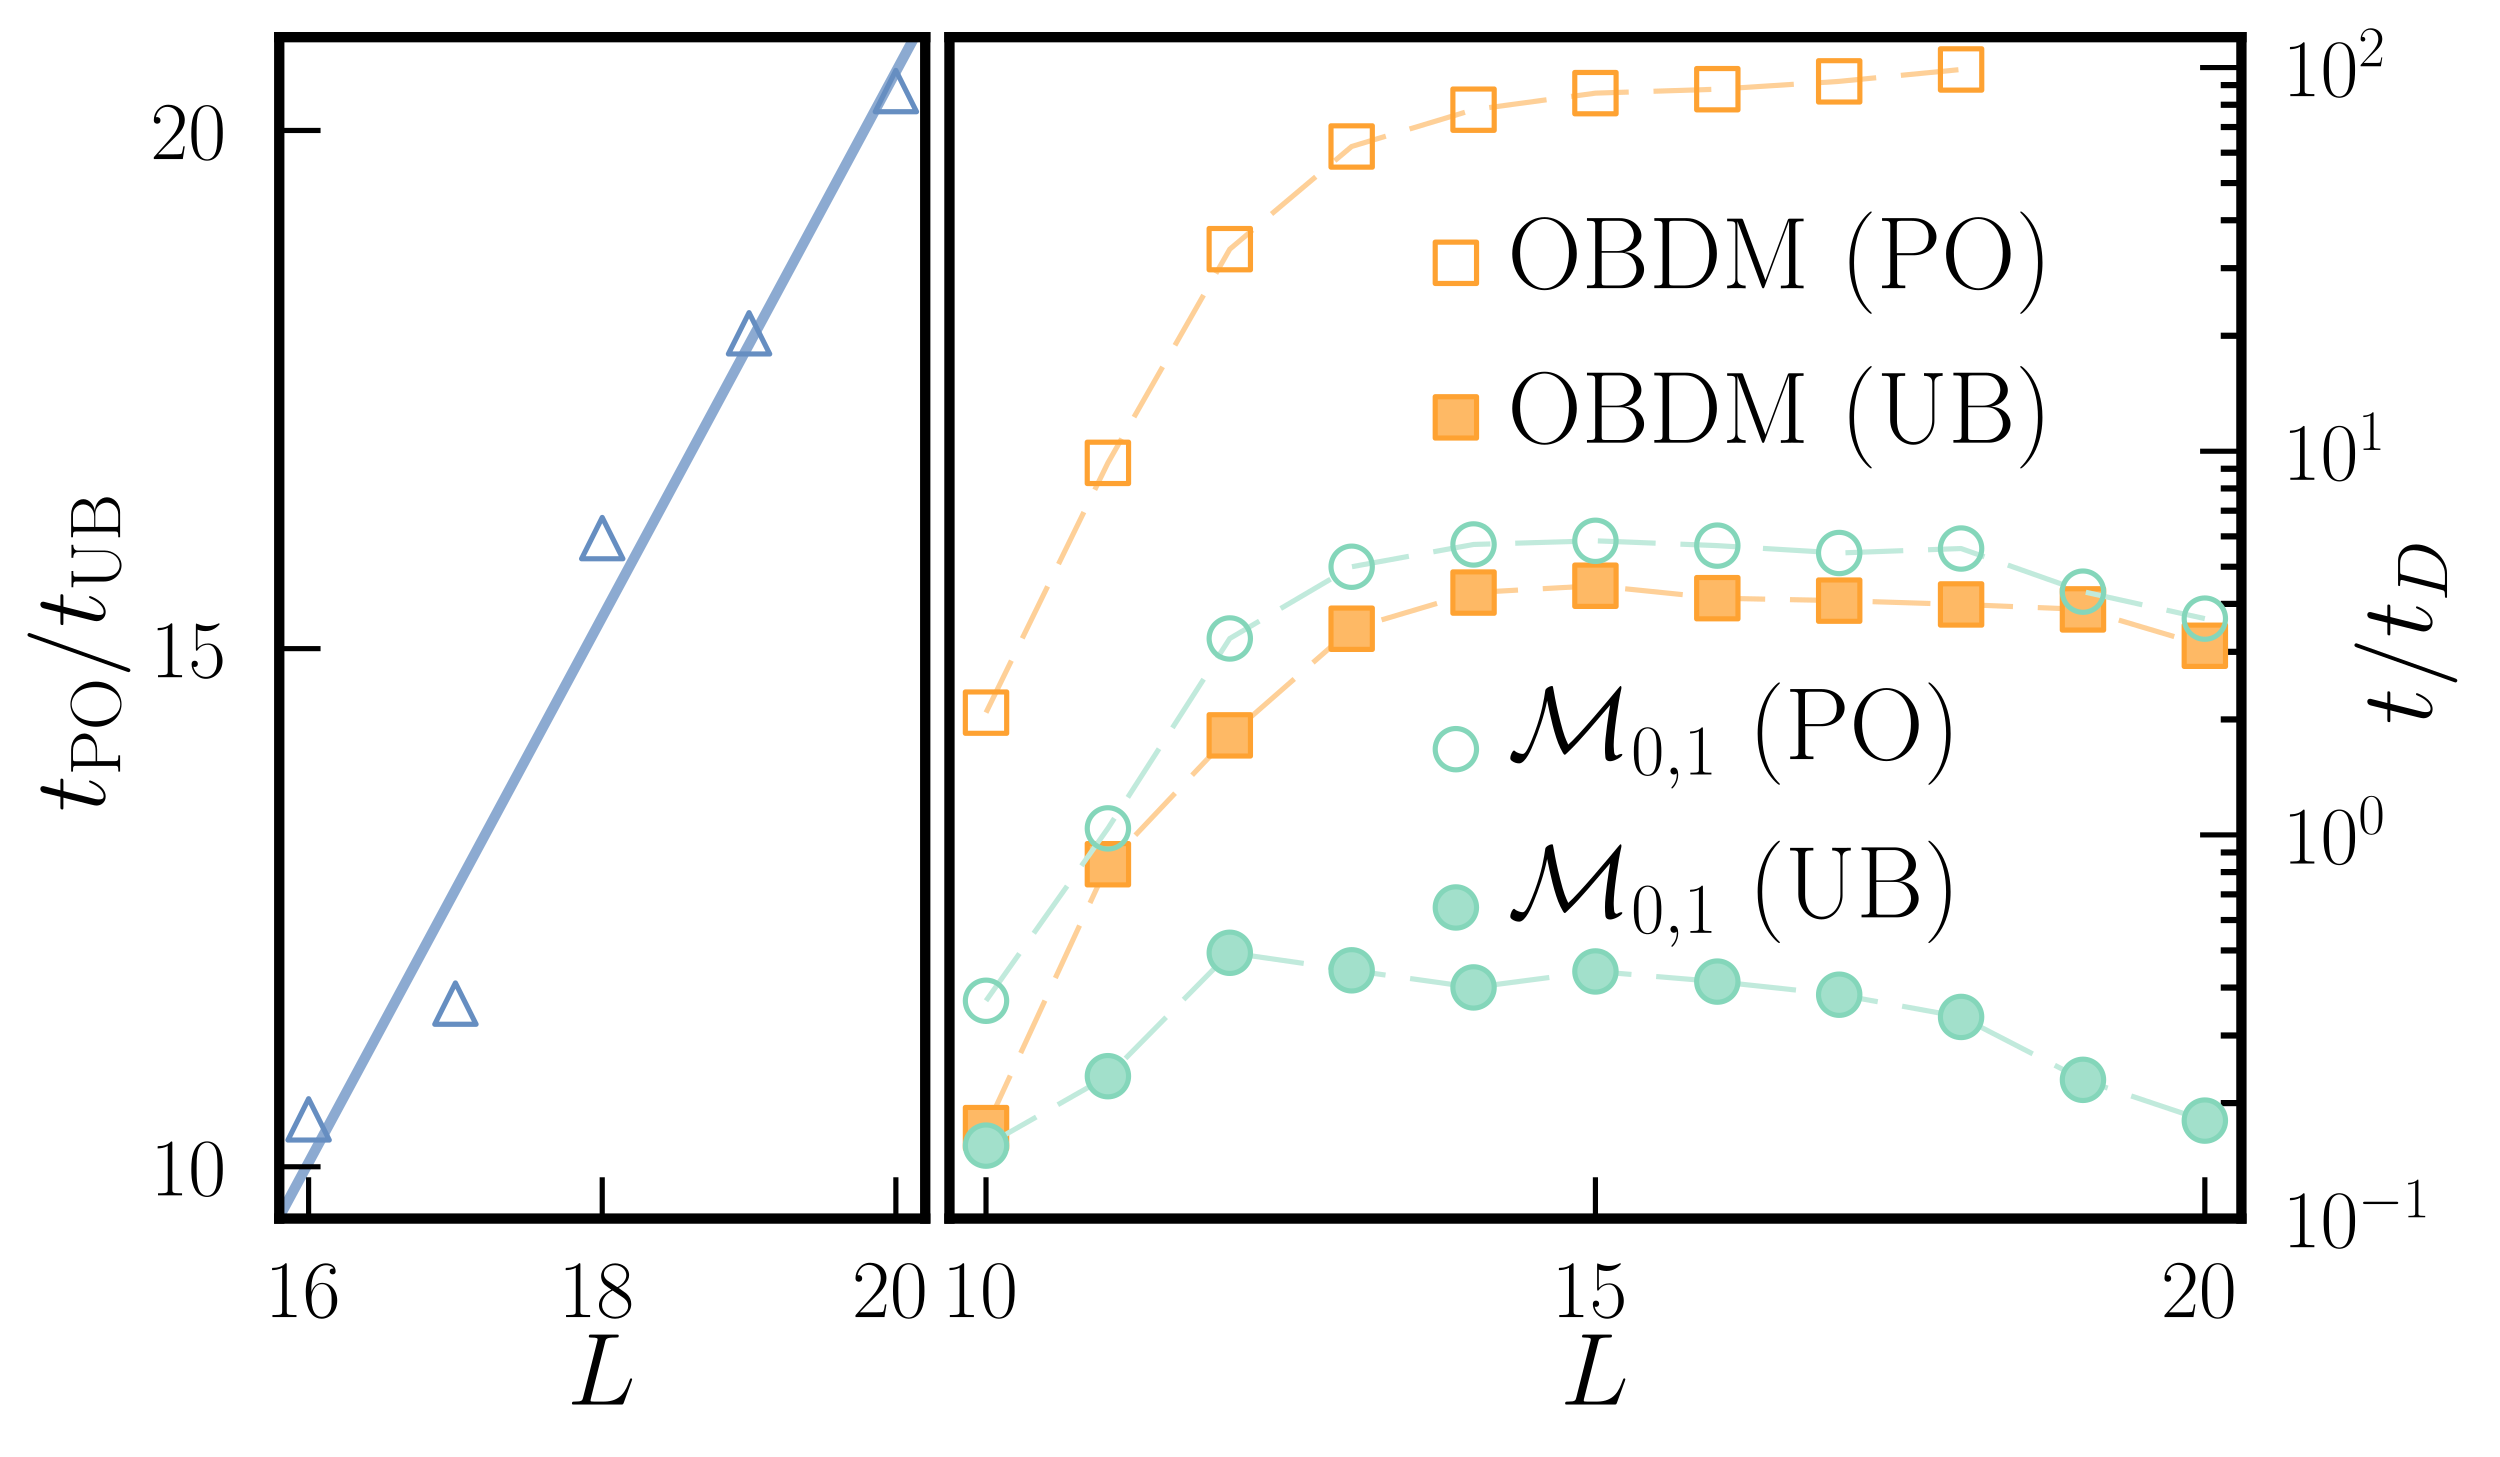 <?xml version="1.0" encoding="utf-8" standalone="no"?>
<!DOCTYPE svg PUBLIC "-//W3C//DTD SVG 1.1//EN"
  "http://www.w3.org/Graphics/SVG/1.1/DTD/svg11.dtd">
<!-- Created with matplotlib (http://matplotlib.org/) -->
<svg height="141pt" version="1.1" viewBox="0 0 242 141" width="242pt" xmlns="http://www.w3.org/2000/svg" xmlns:xlink="http://www.w3.org/1999/xlink">
 <defs>
  <style type="text/css">
*{stroke-linecap:butt;stroke-linejoin:round;}
  </style>
 </defs>
 <g id="figure_1">
  <g id="patch_1">
   <path d="M 0 141.499 
L 242.446 141.499 
L 242.446 0 
L 0 0 
z
" style="fill:#ffffff;"/>
  </g>
  <g id="axes_1">
   <g id="patch_2">
    <path d="M 91.907 117.959 
L 216.969 117.959 
L 216.969 3.6 
L 91.907 3.6 
z
" style="fill:#ffffff;"/>
   </g>
   <g id="matplotlib.axis_1">
    <g id="xtick_1">
     <g id="line2d_1">
      <defs>
       <path d="M 0 0 
L 0 -4 
" id="m17dd9fc8bf" style="stroke:#000000;stroke-width:0.5;"/>
      </defs>
      <g>
       <use style="stroke:#000000;stroke-width:0.5;" x="95.446" xlink:href="#m17dd9fc8bf" y="117.959"/>
      </g>
     </g>
     <g id="text_1">
      <!-- $10$ -->
      <defs>
       <path d="M 26.594 63.406 
C 26.594 65.5 26.5 65.5 25.094 65.5 
C 21.203 61.188 15.297 59.797 9.703 59.797 
C 9.406 59.797 8.906 59.797 8.797 59.5 
C 8.703 59.297 8.703 59.094 8.703 57 
C 11.797 57 17 57.594 21 59.984 
L 21 7.203 
C 21 3.688 20.797 2.5 12.203 2.5 
L 9.203 2.5 
L 9.203 0 
C 14 0 19 0 23.797 0 
C 28.594 0 33.594 0 38.406 0 
L 38.406 2.5 
L 35.406 2.5 
C 26.797 2.5 26.594 3.594 26.594 7.156 
z
" id="CMR17-49"/>
       <path d="M 42 31.641 
C 42 37.75 41.906 48.125 37.703 56.109 
C 34 63.109 28.094 65.594 22.906 65.594 
C 18.094 65.594 12 63.406 8.203 56.203 
C 4.203 48.719 3.797 39.438 3.797 31.641 
C 3.797 25.953 3.906 17.281 7 9.672 
C 11.297 -0.609 19 -2 22.906 -2 
C 27.5 -2 34.5 -0.109 38.594 9.375 
C 41.594 16.281 42 24.359 42 31.641 
M 22.906 -0.406 
C 16.5 -0.406 12.703 5.078 11.297 12.688 
C 10.203 18.562 10.203 27.156 10.203 32.75 
C 10.203 40.438 10.203 46.828 11.5 52.922 
C 13.406 61.391 19 64 22.906 64 
C 27 64 32.297 61.297 34.203 53.125 
C 35.5 47.438 35.594 40.734 35.594 32.75 
C 35.594 26.25 35.594 18.266 34.406 12.375 
C 32.297 1.484 26.406 -0.406 22.906 -0.406 
" id="CMR17-48"/>
      </defs>
      <g transform="translate(91.212 127.494)scale(0.08 -0.08)">
       <use transform="scale(0.996)" xlink:href="#CMR17-49"/>
       <use transform="translate(45.69 0)scale(0.996)" xlink:href="#CMR17-48"/>
      </g>
     </g>
    </g>
    <g id="xtick_2">
     <g id="line2d_2">
      <g>
       <use style="stroke:#000000;stroke-width:0.5;" x="154.438" xlink:href="#m17dd9fc8bf" y="117.959"/>
      </g>
     </g>
     <g id="text_2">
      <!-- $15$ -->
      <defs>
       <path d="M 11.406 57.688 
C 12.406 57.281 16.5 56 20.703 56 
C 30 56 35.094 61.109 38 64.062 
C 38 64.953 38 65.5 37.406 65.5 
C 37.297 65.5 37.094 65.5 36.297 65.047 
C 32.797 63.406 28.703 62.078 23.703 62.078 
C 20.703 62.078 16.203 62.484 11.297 64.672 
C 10.203 65.172 10 65.172 9.906 65.172 
C 9.406 65.172 9.297 65.062 9.297 63.078 
L 9.297 34.422 
C 9.297 32.641 9.297 32.141 10.297 32.141 
C 10.797 32.141 11 32.344 11.5 33.031 
C 14.703 37.516 19.094 39.406 24.094 39.406 
C 27.594 39.406 35.094 37.219 35.094 20.141 
C 35.094 16.953 35.094 11.172 32.094 6.578 
C 29.594 2.484 25.703 0.391 21.406 0.391 
C 14.797 0.391 8.094 5 6.297 12.719 
C 6.703 12.609 7.5 12.422 7.906 12.422 
C 9.203 12.422 11.703 13.125 11.703 16.219 
C 11.703 18.906 9.797 20 7.906 20 
C 5.594 20 4.094 18.594 4.094 15.797 
C 4.094 7.094 11 -2 21.594 -2 
C 31.906 -2 41.703 6.875 41.703 19.75 
C 41.703 31.719 33.906 41 24.203 41 
C 19.094 41 14.797 39.109 11.406 35.531 
z
" id="CMR17-53"/>
      </defs>
      <g transform="translate(150.204 127.494)scale(0.08 -0.08)">
       <use transform="scale(0.996)" xlink:href="#CMR17-49"/>
       <use transform="translate(45.69 0)scale(0.996)" xlink:href="#CMR17-53"/>
      </g>
     </g>
    </g>
    <g id="xtick_3">
     <g id="line2d_3">
      <g>
       <use style="stroke:#000000;stroke-width:0.5;" x="213.429" xlink:href="#m17dd9fc8bf" y="117.959"/>
      </g>
     </g>
     <g id="text_3">
      <!-- $20$ -->
      <defs>
       <path d="M 41.703 15.453 
L 39.906 15.453 
C 38.906 8.375 38.094 7.172 37.703 6.562 
C 37.203 5.766 30 5.766 28.594 5.766 
L 9.406 5.766 
C 13 9.672 20 16.75 28.5 24.953 
C 34.594 30.734 41.703 37.531 41.703 47.422 
C 41.703 59.219 32.297 66 21.797 66 
C 10.797 66 4.094 56.312 4.094 47.344 
C 4.094 43.438 7 42.938 8.203 42.938 
C 9.203 42.938 12.203 43.547 12.203 47.031 
C 12.203 50.109 9.594 51 8.203 51 
C 7.594 51 7 50.906 6.594 50.703 
C 8.5 59.219 14.297 63.406 20.406 63.406 
C 29.094 63.406 34.797 56.516 34.797 47.422 
C 34.797 38.734 29.703 31.25 24 24.75 
L 4.094 2.281 
L 4.094 0 
L 39.297 0 
z
" id="CMR17-50"/>
      </defs>
      <g transform="translate(209.195 127.494)scale(0.08 -0.08)">
       <use transform="scale(0.996)" xlink:href="#CMR17-50"/>
       <use transform="translate(45.69 0)scale(0.996)" xlink:href="#CMR17-48"/>
      </g>
     </g>
    </g>
    <g id="text_4">
     <!-- $L$ -->
     <defs>
      <path d="M 36.703 60.328 
C 37.594 64.109 37.906 65.109 46.703 65.109 
C 49.406 65.109 50.094 65.109 50.094 67 
C 50.094 68 49 68 48.594 68 
C 46.594 68 44.297 68 42.297 68 
L 28.906 68 
C 27 68 24.797 68 22.906 68 
C 22.094 68 21 68 21 66.109 
C 21 65.109 21.906 65.109 23.406 65.109 
C 29.5 65.109 29.5 64.312 29.5 63.219 
C 29.5 63.031 29.5 62.422 29.094 60.922 
L 15.594 7.375 
C 14.703 3.891 14.5 2.891 7.5 2.891 
C 5.594 2.891 4.594 2.891 4.594 1.094 
C 4.594 0 5.203 0 7.203 0 
L 52 0 
C 54.203 0 54.297 0.094 55 1.891 
L 62.703 23.094 
C 62.906 23.594 63.094 24.188 63.094 24.484 
C 63.094 25.078 62.594 25.484 62.094 25.484 
C 62 25.484 61.5 25.484 61.297 25.078 
C 61.094 24.984 61.094 24.781 60.297 22.891 
C 57.094 14.141 52.594 2.891 35.703 2.891 
L 26.094 2.891 
C 24.703 2.891 24.5 2.891 23.906 3 
C 22.797 3.094 22.703 3.297 22.703 4.094 
C 22.703 4.797 22.906 5.391 23.094 6.266 
z
" id="CMMI12-76"/>
     </defs>
     <g transform="translate(151.048 135.962)scale(0.1 -0.1)">
      <use transform="scale(0.996)" xlink:href="#CMMI12-76"/>
     </g>
    </g>
   </g>
   <g id="matplotlib.axis_2">
    <g id="ytick_1">
     <g id="line2d_4">
      <defs>
       <path d="M 0 0 
L -4 0 
" id="m429f19f505" style="stroke:#000000;stroke-width:0.5;"/>
      </defs>
      <g>
       <use style="stroke:#000000;stroke-width:0.5;" x="216.969" xlink:href="#m429f19f505" y="117.959"/>
      </g>
     </g>
     <g id="text_5">
      <!-- $10^{-1}$ -->
      <defs>
       <path d="M 65.906 23 
C 67.594 23 69.406 23 69.406 25 
C 69.406 27 67.594 27 65.906 27 
L 11.797 27 
C 10.094 27 8.297 27 8.297 25 
C 8.297 23 10.094 23 11.797 23 
z
" id="CMSY10-0"/>
      </defs>
      <g transform="translate(220.969 120.726)scale(0.08 -0.08)">
       <use transform="scale(0.996)" xlink:href="#CMR17-49"/>
       <use transform="translate(45.69 0)scale(0.996)" xlink:href="#CMR17-48"/>
       <use transform="translate(91.381 36.154)scale(0.697)" xlink:href="#CMSY10-0"/>
       <use transform="translate(145.622 36.154)scale(0.697)" xlink:href="#CMR17-49"/>
      </g>
     </g>
    </g>
    <g id="ytick_2">
     <g id="line2d_5">
      <g>
       <use style="stroke:#000000;stroke-width:0.5;" x="216.969" xlink:href="#m429f19f505" y="80.819"/>
      </g>
     </g>
     <g id="text_6">
      <!-- $10^{0}$ -->
      <g transform="translate(220.969 83.587)scale(0.08 -0.08)">
       <use transform="scale(0.996)" xlink:href="#CMR17-49"/>
       <use transform="translate(45.69 0)scale(0.996)" xlink:href="#CMR17-48"/>
       <use transform="translate(91.381 36.154)scale(0.697)" xlink:href="#CMR17-48"/>
      </g>
     </g>
    </g>
    <g id="ytick_3">
     <g id="line2d_6">
      <g>
       <use style="stroke:#000000;stroke-width:0.5;" x="216.969" xlink:href="#m429f19f505" y="43.68"/>
      </g>
     </g>
     <g id="text_7">
      <!-- $10^{1}$ -->
      <g transform="translate(220.969 46.447)scale(0.08 -0.08)">
       <use transform="scale(0.996)" xlink:href="#CMR17-49"/>
       <use transform="translate(45.69 0)scale(0.996)" xlink:href="#CMR17-48"/>
       <use transform="translate(91.381 36.154)scale(0.697)" xlink:href="#CMR17-49"/>
      </g>
     </g>
    </g>
    <g id="ytick_4">
     <g id="line2d_7">
      <g>
       <use style="stroke:#000000;stroke-width:0.5;" x="216.969" xlink:href="#m429f19f505" y="6.541"/>
      </g>
     </g>
     <g id="text_8">
      <!-- $10^{2}$ -->
      <g transform="translate(220.969 9.308)scale(0.08 -0.08)">
       <use transform="scale(0.996)" xlink:href="#CMR17-49"/>
       <use transform="translate(45.69 0)scale(0.996)" xlink:href="#CMR17-48"/>
       <use transform="translate(91.381 36.154)scale(0.697)" xlink:href="#CMR17-50"/>
      </g>
     </g>
    </g>
    <g id="ytick_5">
     <g id="line2d_8">
      <defs>
       <path d="M 0 0 
L -2 0 
" id="m376ff199b1" style="stroke:#000000;stroke-width:0.6;"/>
      </defs>
      <g>
       <use style="stroke:#000000;stroke-width:0.6;" x="216.969" xlink:href="#m376ff199b1" y="106.779"/>
      </g>
     </g>
    </g>
    <g id="ytick_6">
     <g id="line2d_9">
      <g>
       <use style="stroke:#000000;stroke-width:0.6;" x="216.969" xlink:href="#m376ff199b1" y="100.239"/>
      </g>
     </g>
    </g>
    <g id="ytick_7">
     <g id="line2d_10">
      <g>
       <use style="stroke:#000000;stroke-width:0.6;" x="216.969" xlink:href="#m376ff199b1" y="95.599"/>
      </g>
     </g>
    </g>
    <g id="ytick_8">
     <g id="line2d_11">
      <g>
       <use style="stroke:#000000;stroke-width:0.6;" x="216.969" xlink:href="#m376ff199b1" y="91.999"/>
      </g>
     </g>
    </g>
    <g id="ytick_9">
     <g id="line2d_12">
      <g>
       <use style="stroke:#000000;stroke-width:0.6;" x="216.969" xlink:href="#m376ff199b1" y="89.059"/>
      </g>
     </g>
    </g>
    <g id="ytick_10">
     <g id="line2d_13">
      <g>
       <use style="stroke:#000000;stroke-width:0.6;" x="216.969" xlink:href="#m376ff199b1" y="86.572"/>
      </g>
     </g>
    </g>
    <g id="ytick_11">
     <g id="line2d_14">
      <g>
       <use style="stroke:#000000;stroke-width:0.6;" x="216.969" xlink:href="#m376ff199b1" y="84.419"/>
      </g>
     </g>
    </g>
    <g id="ytick_12">
     <g id="line2d_15">
      <g>
       <use style="stroke:#000000;stroke-width:0.6;" x="216.969" xlink:href="#m376ff199b1" y="82.519"/>
      </g>
     </g>
    </g>
    <g id="ytick_13">
     <g id="line2d_16">
      <g>
       <use style="stroke:#000000;stroke-width:0.6;" x="216.969" xlink:href="#m376ff199b1" y="69.639"/>
      </g>
     </g>
    </g>
    <g id="ytick_14">
     <g id="line2d_17">
      <g>
       <use style="stroke:#000000;stroke-width:0.6;" x="216.969" xlink:href="#m376ff199b1" y="63.099"/>
      </g>
     </g>
    </g>
    <g id="ytick_15">
     <g id="line2d_18">
      <g>
       <use style="stroke:#000000;stroke-width:0.6;" x="216.969" xlink:href="#m376ff199b1" y="58.459"/>
      </g>
     </g>
    </g>
    <g id="ytick_16">
     <g id="line2d_19">
      <g>
       <use style="stroke:#000000;stroke-width:0.6;" x="216.969" xlink:href="#m376ff199b1" y="54.86"/>
      </g>
     </g>
    </g>
    <g id="ytick_17">
     <g id="line2d_20">
      <g>
       <use style="stroke:#000000;stroke-width:0.6;" x="216.969" xlink:href="#m376ff199b1" y="51.919"/>
      </g>
     </g>
    </g>
    <g id="ytick_18">
     <g id="line2d_21">
      <g>
       <use style="stroke:#000000;stroke-width:0.6;" x="216.969" xlink:href="#m376ff199b1" y="49.433"/>
      </g>
     </g>
    </g>
    <g id="ytick_19">
     <g id="line2d_22">
      <g>
       <use style="stroke:#000000;stroke-width:0.6;" x="216.969" xlink:href="#m376ff199b1" y="47.279"/>
      </g>
     </g>
    </g>
    <g id="ytick_20">
     <g id="line2d_23">
      <g>
       <use style="stroke:#000000;stroke-width:0.6;" x="216.969" xlink:href="#m376ff199b1" y="45.379"/>
      </g>
     </g>
    </g>
    <g id="ytick_21">
     <g id="line2d_24">
      <g>
       <use style="stroke:#000000;stroke-width:0.6;" x="216.969" xlink:href="#m376ff199b1" y="32.5"/>
      </g>
     </g>
    </g>
    <g id="ytick_22">
     <g id="line2d_25">
      <g>
       <use style="stroke:#000000;stroke-width:0.6;" x="216.969" xlink:href="#m376ff199b1" y="25.96"/>
      </g>
     </g>
    </g>
    <g id="ytick_23">
     <g id="line2d_26">
      <g>
       <use style="stroke:#000000;stroke-width:0.6;" x="216.969" xlink:href="#m376ff199b1" y="21.32"/>
      </g>
     </g>
    </g>
    <g id="ytick_24">
     <g id="line2d_27">
      <g>
       <use style="stroke:#000000;stroke-width:0.6;" x="216.969" xlink:href="#m376ff199b1" y="17.721"/>
      </g>
     </g>
    </g>
    <g id="ytick_25">
     <g id="line2d_28">
      <g>
       <use style="stroke:#000000;stroke-width:0.6;" x="216.969" xlink:href="#m376ff199b1" y="14.78"/>
      </g>
     </g>
    </g>
    <g id="ytick_26">
     <g id="line2d_29">
      <g>
       <use style="stroke:#000000;stroke-width:0.6;" x="216.969" xlink:href="#m376ff199b1" y="12.294"/>
      </g>
     </g>
    </g>
    <g id="ytick_27">
     <g id="line2d_30">
      <g>
       <use style="stroke:#000000;stroke-width:0.6;" x="216.969" xlink:href="#m376ff199b1" y="10.14"/>
      </g>
     </g>
    </g>
    <g id="ytick_28">
     <g id="line2d_31">
      <g>
       <use style="stroke:#000000;stroke-width:0.6;" x="216.969" xlink:href="#m376ff199b1" y="8.24"/>
      </g>
     </g>
    </g>
    <g id="text_9">
     <!-- $t/t_D$ -->
     <defs>
      <path d="M 20.094 40.094 
L 29.297 40.094 
C 31.203 40.094 32.203 40.094 32.203 41.891 
C 32.203 43 31.594 43 29.594 43 
L 20.797 43 
L 24.5 57.688 
C 24.906 59.078 24.906 59.281 24.906 60 
C 24.906 61.609 23.594 62.5 22.297 62.5 
C 21.5 62.5 19.203 62.203 18.406 58.984 
L 14.5 43 
L 5.094 43 
C 3.094 43 2.203 43 2.203 41.094 
C 2.203 40.094 2.906 40.094 4.797 40.094 
L 13.703 40.094 
L 7.094 13.766 
C 6.297 10.281 6 9.281 6 7.984 
C 6 3.297 9.297 -1 14.906 -1 
C 25 -1 30.406 13.562 30.406 14.25 
C 30.406 14.859 30 15.156 29.406 15.156 
C 29.203 15.156 28.797 15.156 28.594 14.75 
C 28.5 14.656 28.406 14.547 27.703 12.953 
C 25.594 7.984 21 1 15.203 1 
C 12.203 1 12 3.5 12 5.688 
C 12 5.781 12 7.688 12.297 8.875 
z
" id="CMMI12-116"/>
      <path d="M 42.906 71.297 
C 42.906 71.406 43.5 72.906 43.5 73.094 
C 43.5 74.297 42.5 75 41.703 75 
C 41.203 75 40.297 75 39.5 72.797 
L 6 -21.297 
C 6 -21.406 5.406 -22.891 5.406 -23.094 
C 5.406 -24.297 6.406 -25 7.203 -25 
C 7.797 -25 8.703 -24.891 9.406 -22.797 
z
" id="CMMI12-61"/>
      <path d="M 15.703 7.375 
C 14.797 3.891 14.594 2.891 7.594 2.891 
C 5.703 2.891 4.703 2.891 4.703 1.094 
C 4.703 0 5.297 0 7.297 0 
L 39 0 
C 59.203 0 78.906 20.812 78.906 43.016 
C 78.906 57.359 70.297 68 56 68 
L 23.906 68 
C 22 68 21.094 68 21.094 66.109 
C 21.094 65.109 22 65.109 23.5 65.109 
C 29.594 65.109 29.594 64.312 29.594 63.219 
C 29.594 63.031 29.594 62.422 29.203 60.922 
z
M 36.797 61.422 
C 37.703 65.109 38.094 65.109 42 65.109 
L 53 65.109 
C 62.406 65.109 71 60.031 71 46.297 
C 71 41.312 69 24 59.297 13.047 
C 56.5 9.766 48.906 2.891 37.406 2.891 
L 26 2.891 
C 24.594 2.891 24.406 2.891 23.797 3 
C 22.703 3.094 22.594 3.297 22.594 4.094 
C 22.594 4.797 22.797 5.391 23 6.281 
z
" id="CMMI12-68"/>
     </defs>
     <g transform="translate(236.872 70.125)rotate(-90)scale(0.1 -0.1)">
      <use transform="translate(0 14.944)scale(0.996)" xlink:href="#CMMI12-116"/>
      <use transform="translate(35.226 14.944)scale(0.996)" xlink:href="#CMMI12-61"/>
      <use transform="translate(84.001 14.944)scale(0.996)" xlink:href="#CMMI12-116"/>
      <use transform="translate(119.228 0)scale(0.697)" xlink:href="#CMMI12-68"/>
     </g>
    </g>
   </g>
   <g id="line2d_32">
    <path clip-path="url(#p24b2a6076f)" d="M 95.446 68.983 
L 107.245 44.805 
L 119.043 24.118 
L 130.841 14.179 
L 142.639 10.617 
L 154.438 9.016 
L 166.236 8.634 
L 178.034 7.876 
L 189.833 6.725 
" style="fill:none;stroke:#fed098;stroke-dasharray:5.6,2.4;stroke-dashoffset:0;stroke-width:0.5;"/>
    <defs>
     <path d="M -2 2 
L 2 2 
L 2 -2 
L -2 -2 
z
" id="m3d1db3a3d8" style="stroke:#fea232;stroke-linejoin:miter;stroke-width:0.5;"/>
    </defs>
    <g clip-path="url(#p24b2a6076f)">
     <use style="fill:none;stroke:#fea232;stroke-linejoin:miter;stroke-width:0.5;" x="95.446" xlink:href="#m3d1db3a3d8" y="68.983"/>
     <use style="fill:none;stroke:#fea232;stroke-linejoin:miter;stroke-width:0.5;" x="107.245" xlink:href="#m3d1db3a3d8" y="44.805"/>
     <use style="fill:none;stroke:#fea232;stroke-linejoin:miter;stroke-width:0.5;" x="119.043" xlink:href="#m3d1db3a3d8" y="24.118"/>
     <use style="fill:none;stroke:#fea232;stroke-linejoin:miter;stroke-width:0.5;" x="130.841" xlink:href="#m3d1db3a3d8" y="14.179"/>
     <use style="fill:none;stroke:#fea232;stroke-linejoin:miter;stroke-width:0.5;" x="142.639" xlink:href="#m3d1db3a3d8" y="10.617"/>
     <use style="fill:none;stroke:#fea232;stroke-linejoin:miter;stroke-width:0.5;" x="154.438" xlink:href="#m3d1db3a3d8" y="9.016"/>
     <use style="fill:none;stroke:#fea232;stroke-linejoin:miter;stroke-width:0.5;" x="166.236" xlink:href="#m3d1db3a3d8" y="8.634"/>
     <use style="fill:none;stroke:#fea232;stroke-linejoin:miter;stroke-width:0.5;" x="178.034" xlink:href="#m3d1db3a3d8" y="7.876"/>
     <use style="fill:none;stroke:#fea232;stroke-linejoin:miter;stroke-width:0.5;" x="189.833" xlink:href="#m3d1db3a3d8" y="6.725"/>
    </g>
   </g>
   <g id="line2d_33">
    <path clip-path="url(#p24b2a6076f)" d="M 95.446 109.201 
L 107.245 83.657 
L 119.043 71.183 
L 130.841 60.862 
L 142.639 57.361 
L 154.438 56.699 
L 166.236 57.904 
L 178.034 58.141 
L 189.833 58.511 
L 201.631 58.99 
L 213.429 62.508 
" style="fill:none;stroke:#fed098;stroke-dasharray:5.6,2.4;stroke-dashoffset:0;stroke-width:0.5;"/>
    <defs>
     <path d="M -2 2 
L 2 2 
L 2 -2 
L -2 -2 
z
" id="mfc5de147cc" style="stroke:#fea232;stroke-linejoin:miter;stroke-width:0.5;"/>
    </defs>
    <g clip-path="url(#p24b2a6076f)">
     <use style="fill:#feb965;stroke:#fea232;stroke-linejoin:miter;stroke-width:0.5;" x="95.446" xlink:href="#mfc5de147cc" y="109.201"/>
     <use style="fill:#feb965;stroke:#fea232;stroke-linejoin:miter;stroke-width:0.5;" x="107.245" xlink:href="#mfc5de147cc" y="83.657"/>
     <use style="fill:#feb965;stroke:#fea232;stroke-linejoin:miter;stroke-width:0.5;" x="119.043" xlink:href="#mfc5de147cc" y="71.183"/>
     <use style="fill:#feb965;stroke:#fea232;stroke-linejoin:miter;stroke-width:0.5;" x="130.841" xlink:href="#mfc5de147cc" y="60.862"/>
     <use style="fill:#feb965;stroke:#fea232;stroke-linejoin:miter;stroke-width:0.5;" x="142.639" xlink:href="#mfc5de147cc" y="57.361"/>
     <use style="fill:#feb965;stroke:#fea232;stroke-linejoin:miter;stroke-width:0.5;" x="154.438" xlink:href="#mfc5de147cc" y="56.699"/>
     <use style="fill:#feb965;stroke:#fea232;stroke-linejoin:miter;stroke-width:0.5;" x="166.236" xlink:href="#mfc5de147cc" y="57.904"/>
     <use style="fill:#feb965;stroke:#fea232;stroke-linejoin:miter;stroke-width:0.5;" x="178.034" xlink:href="#mfc5de147cc" y="58.141"/>
     <use style="fill:#feb965;stroke:#fea232;stroke-linejoin:miter;stroke-width:0.5;" x="189.833" xlink:href="#mfc5de147cc" y="58.511"/>
     <use style="fill:#feb965;stroke:#fea232;stroke-linejoin:miter;stroke-width:0.5;" x="201.631" xlink:href="#mfc5de147cc" y="58.99"/>
     <use style="fill:#feb965;stroke:#fea232;stroke-linejoin:miter;stroke-width:0.5;" x="213.429" xlink:href="#mfc5de147cc" y="62.508"/>
    </g>
   </g>
   <g id="line2d_34">
    <path clip-path="url(#p24b2a6076f)" d="M 95.446 96.875 
L 107.245 80.188 
L 119.043 61.804 
L 130.841 54.861 
L 142.639 52.704 
L 154.438 52.35 
L 166.236 52.817 
L 178.034 53.53 
L 189.833 53.098 
L 201.631 57.272 
L 213.429 59.884 
" style="fill:none;stroke:#c1eadc;stroke-dasharray:5.6,2.4;stroke-dashoffset:0;stroke-width:0.5;"/>
    <defs>
     <path d="M 0 2 
C 0.53 2 1.039 1.789 1.414 1.414 
C 1.789 1.039 2 0.53 2 0 
C 2 -0.53 1.789 -1.039 1.414 -1.414 
C 1.039 -1.789 0.53 -2 0 -2 
C -0.53 -2 -1.039 -1.789 -1.414 -1.414 
C -1.789 -1.039 -2 -0.53 -2 0 
C -2 0.53 -1.789 1.039 -1.414 1.414 
C -1.039 1.789 -0.53 2 0 2 
z
" id="m69464d68fa" style="stroke:#84d6ba;stroke-width:0.5;"/>
    </defs>
    <g clip-path="url(#p24b2a6076f)">
     <use style="fill:none;stroke:#84d6ba;stroke-width:0.5;" x="95.446" xlink:href="#m69464d68fa" y="96.875"/>
     <use style="fill:none;stroke:#84d6ba;stroke-width:0.5;" x="107.245" xlink:href="#m69464d68fa" y="80.188"/>
     <use style="fill:none;stroke:#84d6ba;stroke-width:0.5;" x="119.043" xlink:href="#m69464d68fa" y="61.804"/>
     <use style="fill:none;stroke:#84d6ba;stroke-width:0.5;" x="130.841" xlink:href="#m69464d68fa" y="54.861"/>
     <use style="fill:none;stroke:#84d6ba;stroke-width:0.5;" x="142.639" xlink:href="#m69464d68fa" y="52.704"/>
     <use style="fill:none;stroke:#84d6ba;stroke-width:0.5;" x="154.438" xlink:href="#m69464d68fa" y="52.35"/>
     <use style="fill:none;stroke:#84d6ba;stroke-width:0.5;" x="166.236" xlink:href="#m69464d68fa" y="52.817"/>
     <use style="fill:none;stroke:#84d6ba;stroke-width:0.5;" x="178.034" xlink:href="#m69464d68fa" y="53.53"/>
     <use style="fill:none;stroke:#84d6ba;stroke-width:0.5;" x="189.833" xlink:href="#m69464d68fa" y="53.098"/>
     <use style="fill:none;stroke:#84d6ba;stroke-width:0.5;" x="201.631" xlink:href="#m69464d68fa" y="57.272"/>
     <use style="fill:none;stroke:#84d6ba;stroke-width:0.5;" x="213.429" xlink:href="#m69464d68fa" y="59.884"/>
    </g>
   </g>
   <g id="line2d_35">
    <path clip-path="url(#p24b2a6076f)" d="M 95.446 110.897 
L 107.245 104.175 
L 119.043 92.23 
L 130.841 93.926 
L 142.639 95.583 
L 154.438 94.037 
L 166.236 95.019 
L 178.034 96.288 
L 189.833 98.44 
L 201.631 104.528 
L 213.429 108.474 
" style="fill:none;stroke:#c1eadc;stroke-dasharray:5.6,2.4;stroke-dashoffset:0;stroke-width:0.5;"/>
    <defs>
     <path d="M 0 2 
C 0.53 2 1.039 1.789 1.414 1.414 
C 1.789 1.039 2 0.53 2 0 
C 2 -0.53 1.789 -1.039 1.414 -1.414 
C 1.039 -1.789 0.53 -2 0 -2 
C -0.53 -2 -1.039 -1.789 -1.414 -1.414 
C -1.789 -1.039 -2 -0.53 -2 0 
C -2 0.53 -1.789 1.039 -1.414 1.414 
C -1.039 1.789 -0.53 2 0 2 
z
" id="m3797eebc9d" style="stroke:#84d6ba;stroke-width:0.5;"/>
    </defs>
    <g clip-path="url(#p24b2a6076f)">
     <use style="fill:#a2e0cb;stroke:#84d6ba;stroke-width:0.5;" x="95.446" xlink:href="#m3797eebc9d" y="110.897"/>
     <use style="fill:#a2e0cb;stroke:#84d6ba;stroke-width:0.5;" x="107.245" xlink:href="#m3797eebc9d" y="104.175"/>
     <use style="fill:#a2e0cb;stroke:#84d6ba;stroke-width:0.5;" x="119.043" xlink:href="#m3797eebc9d" y="92.23"/>
     <use style="fill:#a2e0cb;stroke:#84d6ba;stroke-width:0.5;" x="130.841" xlink:href="#m3797eebc9d" y="93.926"/>
     <use style="fill:#a2e0cb;stroke:#84d6ba;stroke-width:0.5;" x="142.639" xlink:href="#m3797eebc9d" y="95.583"/>
     <use style="fill:#a2e0cb;stroke:#84d6ba;stroke-width:0.5;" x="154.438" xlink:href="#m3797eebc9d" y="94.037"/>
     <use style="fill:#a2e0cb;stroke:#84d6ba;stroke-width:0.5;" x="166.236" xlink:href="#m3797eebc9d" y="95.019"/>
     <use style="fill:#a2e0cb;stroke:#84d6ba;stroke-width:0.5;" x="178.034" xlink:href="#m3797eebc9d" y="96.288"/>
     <use style="fill:#a2e0cb;stroke:#84d6ba;stroke-width:0.5;" x="189.833" xlink:href="#m3797eebc9d" y="98.44"/>
     <use style="fill:#a2e0cb;stroke:#84d6ba;stroke-width:0.5;" x="201.631" xlink:href="#m3797eebc9d" y="104.528"/>
     <use style="fill:#a2e0cb;stroke:#84d6ba;stroke-width:0.5;" x="213.429" xlink:href="#m3797eebc9d" y="108.474"/>
    </g>
   </g>
   <g id="patch_3">
    <path d="M 91.907 117.959 
L 91.907 3.6 
" style="fill:none;stroke:#000000;stroke-linecap:square;stroke-linejoin:miter;"/>
   </g>
   <g id="patch_4">
    <path d="M 216.969 117.959 
L 216.969 3.6 
" style="fill:none;stroke:#000000;stroke-linecap:square;stroke-linejoin:miter;"/>
   </g>
   <g id="patch_5">
    <path d="M 91.907 117.959 
L 216.969 117.959 
" style="fill:none;stroke:#000000;stroke-linecap:square;stroke-linejoin:miter;"/>
   </g>
   <g id="patch_6">
    <path d="M 91.907 3.6 
L 216.969 3.6 
" style="fill:none;stroke:#000000;stroke-linecap:square;stroke-linejoin:miter;"/>
   </g>
   <g id="legend_1">
    <g id="line2d_36">
     <path d="M 140.929 72.521 
L 140.929 72.521 
" style="fill:none;stroke:#c1eadc;stroke-dasharray:5.6,2.4;stroke-dashoffset:0;stroke-width:0.5;"/>
    </g>
    <g id="line2d_37">
     <g>
      <use style="fill:none;stroke:#84d6ba;stroke-width:0.5;" x="140.929" xlink:href="#m69464d68fa" y="72.521"/>
     </g>
    </g>
    <g id="text_10">
     <!-- $\mathcal{M}_{0,1}$ (PO) -->
     <defs>
      <path d="M 38.5 56.703 
C 41.203 43.703 45.594 22.297 51.297 10.703 
C 53.5 6.391 54.594 4.203 55.594 4.203 
C 56 4.203 56.203 4.203 58 6 
C 65.594 13.266 70.797 19.047 77.797 27.031 
L 99.703 52.453 
C 98.297 43.969 94.703 21.531 94.703 9.859 
C 94.703 7.172 94.797 4.578 95.094 1.875 
C 95.203 0.797 95.594 -2.109 99.797 -2.109 
C 104 -2.109 111.594 2.297 111.594 4.297 
C 111.594 4.891 111 5 110.703 5 
C 109.406 5 107.406 4.109 106.297 3.406 
C 103.906 3.719 103.703 5.312 103.5 7.594 
C 103.203 10.781 103.203 13.781 103.203 14.188 
C 103.203 25.234 107.594 55.438 110.5 67.812 
C 110.594 68.516 110.703 68.688 110.703 69.5 
C 110.703 69.891 110.594 71 109.906 71 
C 109.5 71 109.406 70.891 107.5 68.688 
C 98.094 57.344 68.906 22.438 59 14.062 
C 56.5 19.328 54.703 23.125 51.203 37.062 
C 48.297 48.312 46.594 56.562 44.906 66.219 
C 44.594 67.609 44.094 70.297 44.094 70.5 
C 43.797 71 43.297 71 43 71 
C 41.203 71 37 68.812 36.703 66.719 
C 35.5 58.359 33.5 45.203 26.5 26.203 
C 18.5 5 16.297 5 14.406 5 
C 13.094 5 9.406 5.797 7.203 7.781 
C 6.703 8.281 6.5 8.281 6.297 8.281 
C 4.906 8.281 2.703 3.75 2.703 0.938 
C 2.703 0.031 2.703 -1.188 5.906 -2.875 
C 8.406 -4.203 10.797 -4.203 11.297 -4.203 
C 17.5 -4.203 23.406 10.094 25.406 15.203 
C 30.094 26.5 35.703 42.297 38.5 56.703 
" id="CMSY10-77"/>
      <path d="M 19.5 -0.484 
C 19.5 5.359 17.594 9.672 13.5 9.672 
C 10.297 9.672 8.703 7.078 8.703 4.891 
C 8.703 2.688 10.203 0 13.594 0 
C 14.906 0 16 0.406 16.906 1.297 
C 17.094 1.5 17.203 1.5 17.297 1.5 
C 17.5 1.5 17.5 0.078 17.5 -0.422 
C 17.5 -3.75 16.906 -10.297 11.094 -16.875 
C 10 -18.078 10 -18.281 10 -18.484 
C 10 -19 10.5 -19.5 11 -19.5 
C 11.797 -19.5 19.5 -12.047 19.5 -0.484 
" id="CMMI12-59"/>
      <path d="M 30.594 -24.391 
C 30.594 -24.297 30.594 -24.094 30.297 -23.797 
C 25.703 -19.125 13.406 -6.359 13.406 24.688 
C 13.406 55.766 25.5 68.422 30.406 73.391 
C 30.406 73.5 30.594 73.703 30.594 74 
C 30.594 74.297 30.297 74.5 29.906 74.5 
C 28.797 74.5 20.297 67.125 15.406 56.156 
C 10.406 45.109 9 34.359 9 24.812 
C 9 17.625 9.703 5.484 15.703 -7.359 
C 20.5 -17.734 28.703 -25 29.906 -25 
C 30.406 -25 30.594 -24.797 30.594 -24.391 
" id="CMR17-40"/>
      <path d="M 19.797 31.906 
L 35.797 31.906 
C 48.703 31.906 58.094 40.281 58.094 49.75 
C 58.094 59.234 48.906 68 35.797 68 
L 5.203 68 
L 5.203 65.406 
C 12.094 65.406 13.203 65.406 13.203 60.938 
L 13.203 6.969 
C 13.203 2.5 12.094 2.5 5.203 2.5 
L 5.203 0 
C 8.094 0 13.406 0 16.5 0 
C 19.594 0 24.906 0 27.797 0 
L 27.797 2.5 
C 20.906 2.5 19.797 2.5 19.797 6.969 
z
M 19.594 34 
L 19.594 61.531 
C 19.594 64.922 19.797 65.406 23.797 65.406 
L 33.906 65.406 
C 46.797 65.406 50.5 58.031 50.5 49.75 
C 50.5 40.688 46.094 34 33.906 34 
z
" id="CMR17-80"/>
      <path d="M 67.297 33.359 
C 67.297 53.703 52.594 69 36 69 
C 19 69 4.594 53.5 4.594 33.359 
C 4.594 13.203 19.203 -2 35.906 -2 
C 53 -2 67.297 13.5 67.297 33.359 
M 36 -0.203 
C 24.594 -0.203 12.203 11.109 12.203 34.641 
C 12.203 58.062 25.797 67.203 35.906 67.203 
C 46.5 67.203 59.703 57.781 59.703 34.641 
C 59.703 10.719 47 -0.203 36 -0.203 
" id="CMR17-79"/>
      <path d="M 26.297 24.688 
C 26.297 31.875 25.594 44.016 19.594 56.859 
C 14.797 67.234 6.594 74.5 5.406 74.5 
C 5.094 74.5 4.703 74.391 4.703 73.891 
C 4.703 73.703 4.797 73.594 4.906 73.391 
C 9.703 68.406 21.906 55.75 21.906 24.75 
C 21.906 -6.359 9.797 -19.016 4.906 -24.016 
C 4.797 -24.203 4.703 -24.312 4.703 -24.5 
C 4.703 -25 5.094 -25 5.406 -25 
C 6.5 -25 15 -17.625 19.906 -6.656 
C 24.906 4.391 26.297 15.141 26.297 24.688 
" id="CMR17-41"/>
     </defs>
     <g transform="translate(145.929 74.971)scale(0.1 -0.1)">
      <use transform="translate(0 14.944)scale(0.996)" xlink:href="#CMSY10-77"/>
      <use transform="translate(119.641 0)scale(0.697)" xlink:href="#CMR17-48"/>
      <use transform="translate(151.625 0)scale(0.697)" xlink:href="#CMMI12-59"/>
      <use transform="translate(170.592 0)scale(0.697)" xlink:href="#CMR17-49"/>
      <use transform="translate(233.15 14.944)scale(0.996)" xlink:href="#CMR17-40"/>
      <use transform="translate(268.431 14.944)scale(0.996)" xlink:href="#CMR17-80"/>
      <use transform="translate(331.017 14.944)scale(0.996)" xlink:href="#CMR17-79"/>
      <use transform="translate(402.732 14.944)scale(0.996)" xlink:href="#CMR17-41"/>
     </g>
    </g>
    <g id="line2d_38">
     <path d="M 140.929 87.843 
L 140.929 87.843 
" style="fill:none;stroke:#c1eadc;stroke-dasharray:5.6,2.4;stroke-dashoffset:0;stroke-width:0.5;"/>
    </g>
    <g id="line2d_39">
     <g>
      <use style="fill:#a2e0cb;stroke:#84d6ba;stroke-width:0.5;" x="140.929" xlink:href="#m3797eebc9d" y="87.843"/>
     </g>
    </g>
    <g id="text_11">
     <!-- $\mathcal{M}_{0,1}$ (UB) -->
     <defs>
      <path d="M 54 22.391 
C 54 9.047 45.297 0.594 35.797 0.594 
C 30.703 0.594 26.094 3.281 23.297 7.453 
C 20.094 12.234 19.703 18.406 19.703 21.891 
L 19.703 60.531 
C 19.703 65 20.797 65 27.703 65 
L 27.703 67.5 
C 24.797 67.5 19.5 67.5 16.406 67.5 
C 13.297 67.5 8 67.5 5.094 67.5 
L 5.094 65 
C 12 65 13.094 65 13.094 60.531 
L 13.094 22.391 
C 13.094 8.062 24 -2 35.594 -2 
C 48.594 -2 56.094 11.234 56.094 21 
L 56.094 58.844 
C 56.094 64.406 61.203 65 64.094 65 
L 64.094 67.594 
C 61.797 67.5 57.594 67.5 55.094 67.5 
C 52.594 67.5 48.297 67.5 46 67.594 
L 46 65 
C 54 65 54 60.328 54 57.844 
z
" id="CMR17-85"/>
      <path d="M 5.203 68 
L 5.203 65.406 
C 12.094 65.406 13.203 65.406 13.203 60.938 
L 13.203 7.062 
C 13.203 2.594 12.094 2.594 5.203 2.594 
L 5.203 0 
L 39.594 0 
C 52.406 0 60.703 9.109 60.703 18.188 
C 60.703 27.203 52.5 34.891 41.797 34.891 
C 51.406 36.812 58.094 43.297 58.094 51 
C 58.094 59.406 49.906 68 37 68 
z
M 19.5 36 
L 19.5 61.516 
C 19.5 64.922 19.703 65.406 23.703 65.406 
L 36.5 65.406 
C 46.406 65.406 50.797 57.406 50.797 51.203 
C 50.797 43.609 44.703 36 33.906 36 
z
M 23.703 2.594 
C 19.703 2.594 19.5 3.078 19.5 6.453 
L 19.5 34.406 
L 38 34.406 
C 48.297 34.406 53.297 25.391 53.297 18.156 
C 53.297 10.922 47.594 2.594 36.703 2.594 
z
" id="CMR17-66"/>
     </defs>
     <g transform="translate(145.929 90.293)scale(0.1 -0.1)">
      <use transform="translate(0 14.944)scale(0.996)" xlink:href="#CMSY10-77"/>
      <use transform="translate(119.641 0)scale(0.697)" xlink:href="#CMR17-48"/>
      <use transform="translate(151.625 0)scale(0.697)" xlink:href="#CMMI12-59"/>
      <use transform="translate(170.592 0)scale(0.697)" xlink:href="#CMR17-49"/>
      <use transform="translate(233.15 14.944)scale(0.996)" xlink:href="#CMR17-40"/>
      <use transform="translate(268.431 14.944)scale(0.996)" xlink:href="#CMR17-85"/>
      <use transform="translate(337.503 14.944)scale(0.996)" xlink:href="#CMR17-66"/>
      <use transform="translate(402.692 14.944)scale(0.996)" xlink:href="#CMR17-41"/>
     </g>
    </g>
   </g>
   <g id="legend_2">
    <g id="line2d_40">
     <path d="M 140.929 25.44 
L 140.929 25.44 
" style="fill:none;stroke:#fed098;stroke-dasharray:5.6,2.4;stroke-dashoffset:0;stroke-width:0.5;"/>
    </g>
    <g id="line2d_41">
     <g>
      <use style="fill:none;stroke:#fea232;stroke-linejoin:miter;stroke-width:0.5;" x="140.929" xlink:href="#m3d1db3a3d8" y="25.44"/>
     </g>
    </g>
    <g id="text_12">
     <!-- OBDM (PO) -->
     <defs>
      <path d="M 5.203 68 
L 5.203 65.406 
C 12.094 65.406 13.203 65.406 13.203 60.938 
L 13.203 7.062 
C 13.203 2.594 12.094 2.594 5.203 2.594 
L 5.203 0 
L 37 0 
C 53.094 0 66 14.734 66 33.453 
C 66 52.281 53.297 68 37 68 
z
M 23.797 2.594 
C 19.797 2.594 19.594 3.078 19.594 6.469 
L 19.594 61.531 
C 19.594 64.922 19.797 65.406 23.797 65.406 
L 35 65.406 
C 43.297 65.406 58.594 60.531 58.594 33.453 
C 58.594 19.406 54.5 13.734 52.594 11.047 
C 50.203 7.969 44.5 2.594 35 2.594 
z
" id="CMR17-68"/>
      <path d="M 20.906 66 
C 20.297 67.5 20.203 67.5 18.094 67.5 
L 5.297 67.5 
L 5.297 65 
C 12.203 65 13.297 65 13.297 60.547 
L 13.297 9.531 
C 13.297 7.047 13.297 2.391 5.297 2.391 
L 5.297 -0.203 
C 7.594 0 11.797 0 14.297 0 
C 16.797 0 21 0 23.297 -0.203 
L 23.297 2.391 
C 15.297 2.391 15.297 7.047 15.297 9.531 
L 15.297 64.609 
L 15.406 64.609 
L 38.906 1.391 
C 39.297 0.391 39.5 -0.203 40.297 -0.203 
C 41.094 -0.203 41.297 0.391 41.703 1.391 
L 65.406 65.094 
L 65.5 65.094 
L 65.5 6.844 
C 65.5 2.391 64.406 2.391 57.5 2.391 
L 57.5 -0.203 
C 60.203 0 65.594 0 68.5 0 
C 71.406 0 76.906 0 79.594 -0.203 
L 79.594 2.391 
C 72.703 2.391 71.594 2.391 71.594 6.844 
L 71.594 60.547 
C 71.594 65 72.703 65 79.594 65 
L 79.594 67.5 
L 66.906 67.5 
C 64.797 67.5 64.703 67.406 64.094 65.906 
L 42.5 7.844 
z
" id="CMR17-77"/>
     </defs>
     <g transform="translate(145.929 27.89)scale(0.1 -0.1)">
      <use transform="scale(0.996)" xlink:href="#CMR17-79"/>
      <use transform="translate(71.715 0)scale(0.996)" xlink:href="#CMR17-66"/>
      <use transform="translate(136.904 0)scale(0.996)" xlink:href="#CMR17-68"/>
      <use transform="translate(207.297 0)scale(0.996)" xlink:href="#CMR17-77"/>
      <use transform="translate(322.06 0)scale(0.996)" xlink:href="#CMR17-40"/>
      <use transform="translate(357.341 0)scale(0.996)" xlink:href="#CMR17-80"/>
      <use transform="translate(419.927 0)scale(0.996)" xlink:href="#CMR17-79"/>
      <use transform="translate(491.642 0)scale(0.996)" xlink:href="#CMR17-41"/>
     </g>
    </g>
    <g id="line2d_42">
     <path d="M 140.929 40.403 
L 140.929 40.403 
" style="fill:none;stroke:#fed098;stroke-dasharray:5.6,2.4;stroke-dashoffset:0;stroke-width:0.5;"/>
    </g>
    <g id="line2d_43">
     <g>
      <use style="fill:#feb965;stroke:#fea232;stroke-linejoin:miter;stroke-width:0.5;" x="140.929" xlink:href="#mfc5de147cc" y="40.403"/>
     </g>
    </g>
    <g id="text_13">
     <!-- OBDM (UB) -->
     <g transform="translate(145.929 42.853)scale(0.1 -0.1)">
      <use transform="scale(0.996)" xlink:href="#CMR17-79"/>
      <use transform="translate(71.715 0)scale(0.996)" xlink:href="#CMR17-66"/>
      <use transform="translate(136.904 0)scale(0.996)" xlink:href="#CMR17-68"/>
      <use transform="translate(207.297 0)scale(0.996)" xlink:href="#CMR17-77"/>
      <use transform="translate(322.06 0)scale(0.996)" xlink:href="#CMR17-40"/>
      <use transform="translate(357.341 0)scale(0.996)" xlink:href="#CMR17-85"/>
      <use transform="translate(426.413 0)scale(0.996)" xlink:href="#CMR17-66"/>
      <use transform="translate(491.602 0)scale(0.996)" xlink:href="#CMR17-41"/>
     </g>
    </g>
   </g>
  </g>
  <g id="axes_2">
   <g id="patch_7">
    <path d="M 27.031 117.959 
L 89.562 117.959 
L 89.562 3.6 
L 27.031 3.6 
z
" style="fill:#ffffff;"/>
   </g>
   <g id="line2d_44">
    <path clip-path="url(#pdb74a7b3b9)" d="M 22.768 125.727 
L 29.873 112.529 
L 44.085 86.132 
L 58.296 59.735 
L 72.508 33.338 
L 86.72 6.942 
L 90.995 -1 
" style="fill:none;stroke:#8caad1;stroke-linecap:square;"/>
   </g>
   <g id="matplotlib.axis_3">
    <g id="xtick_4">
     <g id="line2d_45">
      <g>
       <use style="stroke:#000000;stroke-width:0.5;" x="29.873" xlink:href="#m17dd9fc8bf" y="117.959"/>
      </g>
     </g>
     <g id="text_14">
      <!-- $16$ -->
      <defs>
       <path d="M 10.594 34 
C 10.594 57.656 21.797 63 28.297 63 
C 30.406 63 35.5 62.641 37.5 59 
C 35.906 59 32.906 59 32.906 55.516 
C 32.906 52.828 35.094 51.922 36.5 51.922 
C 37.406 51.922 40.094 52.312 40.094 55.625 
C 40.094 61.781 35.094 65.297 28.203 65.297 
C 16.297 65.297 3.797 52.969 3.797 31 
C 3.797 3.953 15.094 -2 23.094 -2 
C 32.797 -2 42 6.672 42 20.047 
C 42 32.516 33.906 41.594 23.703 41.594 
C 17.594 41.594 13.094 37.609 10.594 30.625 
z
M 23.094 0.391 
C 10.797 0.391 10.797 18.75 10.797 22.438 
C 10.797 29.625 14.203 40 23.5 40 
C 25.203 40 30.094 40 33.406 33.125 
C 35.203 29.219 35.203 25.141 35.203 20.141 
C 35.203 14.75 35.203 10.781 33.094 6.781 
C 30.906 2.672 27.703 0.391 23.094 0.391 
" id="CMR17-54"/>
      </defs>
      <g transform="translate(25.639 127.494)scale(0.08 -0.08)">
       <use transform="scale(0.996)" xlink:href="#CMR17-49"/>
       <use transform="translate(45.69 0)scale(0.996)" xlink:href="#CMR17-54"/>
      </g>
     </g>
    </g>
    <g id="xtick_5">
     <g id="line2d_46">
      <g>
       <use style="stroke:#000000;stroke-width:0.5;" x="58.296" xlink:href="#m17dd9fc8bf" y="117.959"/>
      </g>
     </g>
     <g id="text_15">
      <!-- $18$ -->
      <defs>
       <path d="M 27.203 35.375 
C 33.5 38.547 39.906 43.328 39.906 50.984 
C 39.906 60.016 31.094 65.297 23 65.297 
C 13.906 65.297 5.906 58.734 5.906 49.688 
C 5.906 47.203 6.5 42.922 10.406 39.141 
C 11.406 38.156 15.594 35.172 18.297 33.281 
C 13.797 30.984 3.297 25.531 3.297 14.594 
C 3.297 4.359 13.094 -2 22.797 -2 
C 33.5 -2 42.5 5.656 42.5 15.781 
C 42.5 24.844 36.406 29.016 32.406 31.703 
z
M 14.094 44.094 
C 13.297 44.594 9.297 47.672 9.297 52.359 
C 9.297 58.422 15.594 63 22.797 63 
C 30.703 63 36.5 57.438 36.5 50.969 
C 36.5 41.703 26.094 36.422 25.594 36.422 
C 25.5 36.422 25.406 36.422 24.594 37.031 
z
M 32.5 23.734 
C 34 22.641 38.797 19.375 38.797 13.297 
C 38.797 5.953 31.406 0.391 23 0.391 
C 13.906 0.391 7 6.844 7 14.688 
C 7 22.547 13.094 29.094 20 32.188 
z
" id="CMR17-56"/>
      </defs>
      <g transform="translate(54.062 127.494)scale(0.08 -0.08)">
       <use transform="scale(0.996)" xlink:href="#CMR17-49"/>
       <use transform="translate(45.69 0)scale(0.996)" xlink:href="#CMR17-56"/>
      </g>
     </g>
    </g>
    <g id="xtick_6">
     <g id="line2d_47">
      <g>
       <use style="stroke:#000000;stroke-width:0.5;" x="86.72" xlink:href="#m17dd9fc8bf" y="117.959"/>
      </g>
     </g>
     <g id="text_16">
      <!-- $20$ -->
      <g transform="translate(82.485 127.494)scale(0.08 -0.08)">
       <use transform="scale(0.996)" xlink:href="#CMR17-50"/>
       <use transform="translate(45.69 0)scale(0.996)" xlink:href="#CMR17-48"/>
      </g>
     </g>
    </g>
    <g id="text_17">
     <!-- $L$ -->
     <g transform="translate(54.906 135.962)scale(0.1 -0.1)">
      <use transform="scale(0.996)" xlink:href="#CMMI12-76"/>
     </g>
    </g>
   </g>
   <g id="matplotlib.axis_4">
    <g id="ytick_29">
     <g id="line2d_48">
      <defs>
       <path d="M 0 0 
L 4 0 
" id="md5d1db77a4" style="stroke:#000000;stroke-width:0.5;"/>
      </defs>
      <g>
       <use style="stroke:#000000;stroke-width:0.5;" x="27.031" xlink:href="#md5d1db77a4" y="112.943"/>
      </g>
     </g>
     <g id="text_18">
      <!-- $10$ -->
      <g transform="translate(14.563 115.71)scale(0.08 -0.08)">
       <use transform="scale(0.996)" xlink:href="#CMR17-49"/>
       <use transform="translate(45.69 0)scale(0.996)" xlink:href="#CMR17-48"/>
      </g>
     </g>
    </g>
    <g id="ytick_30">
     <g id="line2d_49">
      <g>
       <use style="stroke:#000000;stroke-width:0.5;" x="27.031" xlink:href="#md5d1db77a4" y="62.786"/>
      </g>
     </g>
     <g id="text_19">
      <!-- $15$ -->
      <g transform="translate(14.563 65.553)scale(0.08 -0.08)">
       <use transform="scale(0.996)" xlink:href="#CMR17-49"/>
       <use transform="translate(45.69 0)scale(0.996)" xlink:href="#CMR17-53"/>
      </g>
     </g>
    </g>
    <g id="ytick_31">
     <g id="line2d_50">
      <g>
       <use style="stroke:#000000;stroke-width:0.5;" x="27.031" xlink:href="#md5d1db77a4" y="12.628"/>
      </g>
     </g>
     <g id="text_20">
      <!-- $20$ -->
      <g transform="translate(14.563 15.396)scale(0.08 -0.08)">
       <use transform="scale(0.996)" xlink:href="#CMR17-50"/>
       <use transform="translate(45.69 0)scale(0.996)" xlink:href="#CMR17-48"/>
      </g>
     </g>
    </g>
    <g id="text_21">
     <!-- $t_{\rm{PO}}/t_{\rm{UB}}$ -->
     <g transform="translate(11.625 78.577)rotate(-90)scale(0.1 -0.1)">
      <use transform="translate(0 14.944)scale(0.996)" xlink:href="#CMMI12-116"/>
      <use transform="translate(35.226 0)scale(0.697)" xlink:href="#CMR17-80"/>
      <use transform="translate(79.037 0)scale(0.697)" xlink:href="#CMR17-79"/>
      <use transform="translate(129.735 14.944)scale(0.996)" xlink:href="#CMMI12-61"/>
      <use transform="translate(178.51 14.944)scale(0.996)" xlink:href="#CMMI12-116"/>
      <use transform="translate(213.736 0)scale(0.697)" xlink:href="#CMR17-85"/>
      <use transform="translate(262.087 0)scale(0.697)" xlink:href="#CMR17-66"/>
     </g>
    </g>
   </g>
   <g id="line2d_51">
    <defs>
     <path d="M 0 -2 
L -2 2 
L 2 2 
z
" id="m5d9163c7f1" style="stroke:#668ec1;stroke-linejoin:miter;stroke-width:0.5;"/>
    </defs>
    <g clip-path="url(#pdb74a7b3b9)">
     <use style="fill:none;stroke:#668ec1;stroke-linejoin:miter;stroke-width:0.5;" x="29.873" xlink:href="#m5d9163c7f1" y="108.356"/>
     <use style="fill:none;stroke:#668ec1;stroke-linejoin:miter;stroke-width:0.5;" x="44.085" xlink:href="#m5d9163c7f1" y="97.15"/>
     <use style="fill:none;stroke:#668ec1;stroke-linejoin:miter;stroke-width:0.5;" x="58.296" xlink:href="#m5d9163c7f1" y="52.089"/>
     <use style="fill:none;stroke:#668ec1;stroke-linejoin:miter;stroke-width:0.5;" x="72.508" xlink:href="#m5d9163c7f1" y="32.265"/>
     <use style="fill:none;stroke:#668ec1;stroke-linejoin:miter;stroke-width:0.5;" x="86.72" xlink:href="#m5d9163c7f1" y="8.815"/>
    </g>
   </g>
   <g id="patch_8">
    <path d="M 27.031 117.959 
L 27.031 3.6 
" style="fill:none;stroke:#000000;stroke-linecap:square;stroke-linejoin:miter;"/>
   </g>
   <g id="patch_9">
    <path d="M 89.562 117.959 
L 89.562 3.6 
" style="fill:none;stroke:#000000;stroke-linecap:square;stroke-linejoin:miter;"/>
   </g>
   <g id="patch_10">
    <path d="M 27.031 117.959 
L 89.562 117.959 
" style="fill:none;stroke:#000000;stroke-linecap:square;stroke-linejoin:miter;"/>
   </g>
   <g id="patch_11">
    <path d="M 27.031 3.6 
L 89.562 3.6 
" style="fill:none;stroke:#000000;stroke-linecap:square;stroke-linejoin:miter;"/>
   </g>
  </g>
 </g>
 <defs>
  <clipPath id="p24b2a6076f">
   <rect height="114.359" width="125.062" x="91.907" y="3.6"/>
  </clipPath>
  <clipPath id="pdb74a7b3b9">
   <rect height="114.359" width="62.531" x="27.031" y="3.6"/>
  </clipPath>
 </defs>
</svg>
